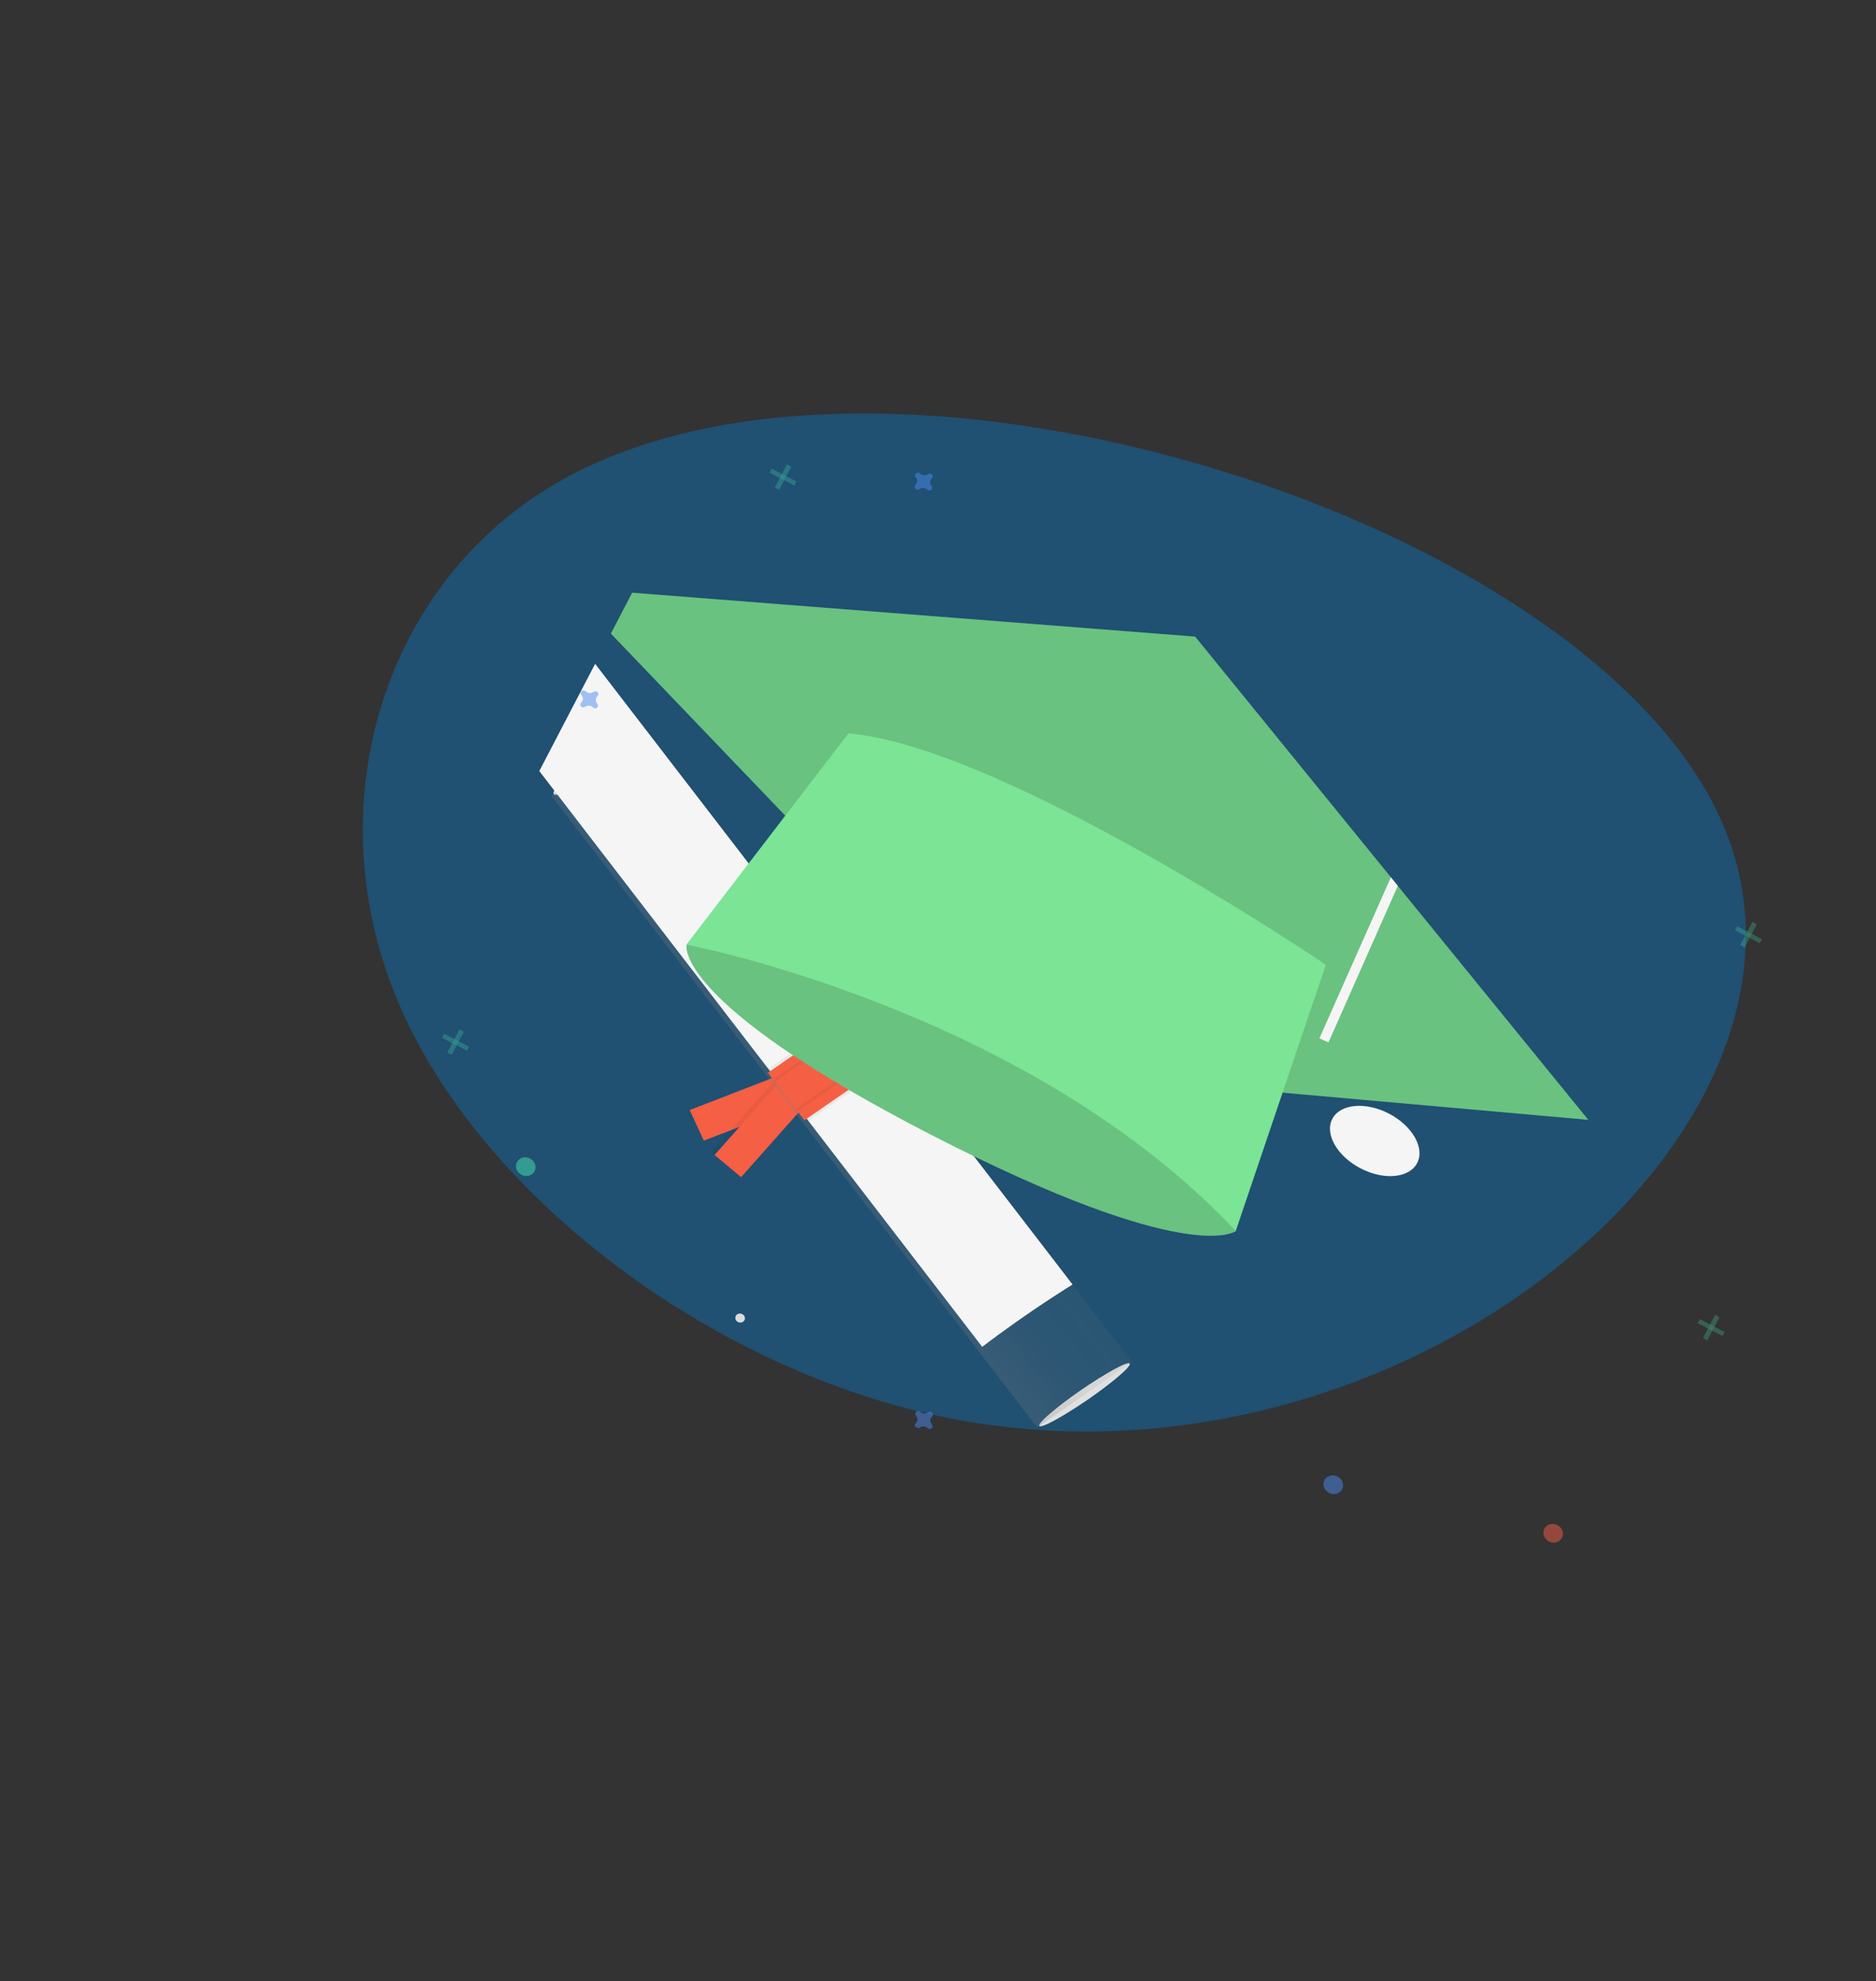 <?xml version="1.0" encoding="utf-8"?>
<!-- Generator: Adobe Illustrator 22.1.0, SVG Export Plug-In . SVG Version: 6.00 Build 0)  -->
<svg version="1.1" id="Calque_1" xmlns="http://www.w3.org/2000/svg" xmlns:xlink="http://www.w3.org/1999/xlink" x="0px" y="0px"
	 viewBox="0 0 785 829" style="enable-background:new 0 0 785 829;" xml:space="preserve">
<rect x="0" y="0" width="785" height="829" fill="#333333" stroke="none"/>
<style type="text/css">
	.st0{fill:#205072;}
	.st1{clip-path:url(#SVGID_2_);}
	.st2{fill:#E0E0E0;}
	.st3{fill:#F55F44;}
	.st4{opacity:5.000000e-02;enable-background:new    ;}
	.st5{fill:url(#SVGID_3_);}
	.st6{fill:#F5F5F5;}
	.st7{fill:#DBDBDB;}
	.st8{opacity:0.5;}
	.st9{opacity:0.5;fill:#47E6B1;enable-background:new    ;}
	.st10{opacity:0.5;fill:#4D8AF0;enable-background:new    ;}
	.st11{opacity:0.5;fill:#F55F44;enable-background:new    ;}
	.st12{fill:#7BE495;}
	.st13{opacity:0.15;enable-background:new    ;}
</style>
<path class="st0" d="M722,347.5c25.8,63.9-9.2,135.6-74.5,186c-65.4,50.5-161.3,79.7-256.7,58.6c-95.5-21.1-190.6-92.5-224.5-173.5
	c-33.9-81-6.5-171.6,63.1-214.4c69.7-42.8,182-37.9,281.3-7.3C609.9,227.4,696.4,283.6,722,347.5z"/>
<g>
	<defs>
		
			<rect id="SVGID_1_" x="290.3" y="162.3" transform="matrix(0.462 -0.887 0.887 0.462 -131.255 656.527)" width="370.5" height="548.4"/>
	</defs>
	<clipPath id="SVGID_2_">
		<use xlink:href="#SVGID_1_"  style="overflow:visible;"/>
	</clipPath>
	<g class="st1">
		<path class="st2" d="M252.8,322.1c10.4-7.2,17.9-14.3,16.7-15.9c-1.2-1.6-10.6,3-21.1,10.2c-10.4,7.2-17.9,14.3-16.7,15.9
			C232.9,333.9,242.3,329.3,252.8,322.1z"/>
		<path class="st2" d="M455.3,585.6c10.4-7.2,18.2-13.9,17.4-15c-0.8-1.1-9.9,3.9-20.4,11.1c-10.4,7.2-18.2,13.9-17.4,15
			C435.7,597.8,444.8,592.8,455.3,585.6z"/>
		<path class="st3" d="M337.9,460.6l-5.9-12.9l-43.4,16.8l5.9,12.8L337.9,460.6z"/>
		<path class="st4" d="M297.6,482.1l12.5,10.5l30.2-34l-12.5-10.5L297.6,482.1z"/>
		<path class="st3" d="M299,483.3l11.1,9.3l30.2-34l-11.1-9.3L299,483.3z"/>
		
			<linearGradient id="SVGID_3_" gradientUnits="userSpaceOnUse" x1="333.144" y1="363.88" x2="371.312" y2="393.24" gradientTransform="matrix(1 0 0 -1 -2.085928e-05 830)">
			<stop  offset="0" style="stop-color:#808080;stop-opacity:0.25"/>
			<stop  offset="0.535" style="stop-color:#808080;stop-opacity:0.12"/>
			<stop  offset="1" style="stop-color:#808080;stop-opacity:0.1"/>
		</linearGradient>
		<path class="st5" d="M270.4,305.6L230.7,333L434,597.3l39.7-27.4L270.4,305.6z"/>
		<path class="st6" d="M411,563.6c-4-5.1-206.2-268.1-203.3-264.3c25.8-13.4,37.8-26.1,37.8-26.1l203.3,264.3
			C448.8,537.6,431.3,548.1,411,563.6z"/>
		<path class="st4" d="M375.1,443.6l-16.8-21.8l-37.8,26.1l16.8,21.8L375.1,443.6z"/>
		<path class="st3" d="M374.4,442.7l-15.3-19.9l-37.8,26.1l15.3,19.9L374.4,442.7z"/>
		<path class="st4" d="M371.5,438.9l-10.2-13.3l-37.8,26.1l10.2,13.3L371.5,438.9z"/>
		<path class="st3" d="M370.8,437.9l-8.7-11.4l-37.8,26.1L333,464L370.8,437.9z"/>
		<path class="st7" d="M308.8,553.2c1,0.5,2.2,0.2,2.7-0.7c0.5-0.9,0.1-2.1-0.9-2.6c-1-0.5-2.2-0.2-2.7,0.7
			C307.4,551.6,307.8,552.7,308.8,553.2z"/>
		<g class="st8">
			<path class="st9" d="M194.1,431.7l-1.8-1l-5.1,9.7l1.8,1L194.1,431.7z"/>
			<path class="st9" d="M195.4,439.7l0.9-1.7l-10.4-5.4l-0.9,1.7L195.4,439.7z"/>
		</g>
		<g class="st8">
			<path class="st9" d="M719.5,551.2l-1.8-1l-5.1,9.7l1.8,1L719.5,551.2z"/>
			<path class="st9" d="M720.8,559.1l0.9-1.7l-10.4-5.4l-0.9,1.7L720.8,559.1z"/>
		</g>
		<g class="st8">
			<path class="st9" d="M331.1,195.3l-1.8-1l-5.1,9.7l1.8,1L331.1,195.3z"/>
			<path class="st9" d="M332.4,203.2l0.9-1.7l-10.4-5.4l-0.9,1.7L332.4,203.2z"/>
		</g>
		<g class="st8">
			<path class="st9" d="M735.1,386.8l-1.8-1l-5.1,9.7l1.8,1L735.1,386.8z"/>
			<path class="st9" d="M736.4,394.7l0.9-1.7l-10.4-5.4l-0.9,1.7L736.4,394.7z"/>
		</g>
		<path class="st10" d="M249.9,294.5c-0.4-0.5-0.6-1.1-0.6-1.6c0-0.6,0.3-1.1,0.7-1.6c0.1-0.1,0.1-0.1,0.2-0.2l0,0
			c0.1-0.2,0.2-0.5,0.2-0.7c0-0.3-0.2-0.5-0.3-0.7c-0.2-0.2-0.4-0.3-0.7-0.4c-0.3-0.1-0.5,0-0.8,0.1l0,0c-0.1,0-0.2,0.1-0.2,0.1
			c-0.5,0.4-1.1,0.5-1.7,0.5c-0.6,0-1.2-0.3-1.6-0.7c-0.1-0.1-0.1-0.1-0.2-0.2l0,0c-0.2-0.1-0.5-0.2-0.8-0.2s-0.5,0.1-0.7,0.3
			c-0.2,0.2-0.3,0.4-0.4,0.6s0,0.5,0.1,0.8l0,0c0,0.1,0.1,0.2,0.2,0.2c0.4,0.5,0.6,1.1,0.6,1.6c0,0.6-0.3,1.1-0.7,1.6
			c-0.1,0.1-0.1,0.1-0.2,0.2l0,0c-0.1,0.2-0.2,0.5-0.2,0.7s0.2,0.5,0.3,0.7c0.2,0.2,0.4,0.3,0.7,0.4c0.3,0.1,0.5,0,0.8-0.1l0,0
			c0.1,0,0.2-0.1,0.2-0.1c0.5-0.4,1.1-0.5,1.7-0.5c0.6,0,1.2,0.3,1.6,0.7c0.1,0.1,0.1,0.1,0.2,0.2l0,0c0.2,0.1,0.5,0.2,0.8,0.2
			c0.3,0,0.5-0.1,0.7-0.3c0.2-0.2,0.3-0.4,0.4-0.6c0-0.3,0-0.5-0.1-0.8C250,294.6,250,294.5,249.9,294.5L249.9,294.5z"/>
		<path class="st10" d="M389.8,203.4c-0.4-0.5-0.6-1.1-0.6-1.6c0-0.6,0.3-1.1,0.7-1.6c0.1-0.1,0.1-0.1,0.2-0.2l0,0
			c0.1-0.2,0.2-0.5,0.2-0.7c0-0.3-0.2-0.5-0.3-0.7c-0.2-0.2-0.4-0.3-0.7-0.4c-0.3-0.1-0.5,0-0.8,0.1l0,0c-0.1,0-0.2,0.1-0.2,0.1
			c-0.5,0.4-1.1,0.5-1.7,0.5s-1.2-0.3-1.6-0.7c-0.1-0.1-0.1-0.1-0.2-0.2l0,0c-0.2-0.1-0.5-0.2-0.8-0.2c-0.3,0-0.5,0.1-0.7,0.3
			c-0.2,0.2-0.3,0.4-0.4,0.6c0,0.3,0,0.5,0.1,0.8l0,0c0,0.1,0.1,0.2,0.2,0.2c0.4,0.5,0.6,1.1,0.6,1.6c0,0.6-0.3,1.1-0.7,1.6
			c-0.1,0.1-0.1,0.1-0.2,0.2l0,0c-0.1,0.2-0.2,0.5-0.2,0.7c0,0.3,0.2,0.5,0.3,0.7c0.2,0.2,0.4,0.3,0.7,0.4c0.3,0.1,0.5,0,0.8-0.1
			c0.1,0,0.2-0.1,0.2-0.1c0.5-0.4,1.1-0.5,1.7-0.5c0.6,0,1.2,0.3,1.6,0.7c0.1,0.1,0.1,0.1,0.2,0.2l0,0c0.2,0.1,0.5,0.2,0.8,0.2
			c0.3,0,0.5-0.1,0.7-0.3c0.2-0.2,0.3-0.4,0.4-0.7c0-0.3,0-0.5-0.1-0.8l0,0C389.9,203.6,389.8,203.5,389.8,203.4L389.8,203.4z"/>
		<path class="st10" d="M389.9,596c-0.4-0.5-0.6-1.1-0.6-1.6s0.3-1.1,0.7-1.6c0.1-0.1,0.1-0.1,0.2-0.2l0,0c0.1-0.2,0.2-0.5,0.2-0.7
			c0-0.3-0.2-0.5-0.3-0.7c-0.2-0.2-0.4-0.3-0.7-0.4c-0.3-0.1-0.5,0-0.8,0.1c-0.1,0-0.2,0.1-0.2,0.1c-0.5,0.4-1.1,0.5-1.7,0.5
			c-0.6,0-1.2-0.3-1.6-0.7c-0.1-0.1-0.1-0.1-0.2-0.2l0,0c-0.2-0.1-0.5-0.2-0.8-0.2c-0.3,0-0.5,0.1-0.7,0.3c-0.2,0.2-0.3,0.4-0.4,0.7
			c0,0.3,0,0.5,0.1,0.8c0,0.1,0.1,0.2,0.2,0.2c0.4,0.5,0.6,1.1,0.6,1.6s-0.3,1.1-0.7,1.6c-0.1,0.1-0.1,0.1-0.2,0.2l0,0
			c-0.1,0.2-0.2,0.5-0.2,0.7c0,0.3,0.2,0.5,0.3,0.7c0.2,0.2,0.4,0.3,0.7,0.4c0.3,0.1,0.5,0,0.8-0.1l0,0c0.1,0,0.2-0.1,0.2-0.1
			c0.5-0.4,1.1-0.5,1.7-0.5c0.6,0,1.2,0.3,1.6,0.7c0.1,0.1,0.1,0.1,0.2,0.2l0,0c0.2,0.1,0.5,0.2,0.8,0.2c0.3,0,0.5-0.1,0.7-0.3
			c0.2-0.2,0.3-0.4,0.4-0.7c0-0.3,0-0.5-0.1-0.8l0,0C390,596.1,390,596,389.9,596L389.9,596z"/>
		<path class="st11" d="M648.1,645c2,1.1,4.5,0.4,5.5-1.5c1-1.9,0.1-4.3-1.9-5.3c-2-1.1-4.5-0.4-5.5,1.5
			C645.3,641.6,646.1,644,648.1,645z"/>
		<path class="st10" d="M556.1,624.7c2,1.1,4.5,0.4,5.5-1.5c1-1.9,0.1-4.3-1.9-5.3c-2-1.1-4.5-0.4-5.5,1.5
			C553.2,621.3,554.1,623.7,556.1,624.7z"/>
		<path class="st9" d="M218.2,491.6c2,1.1,4.5,0.4,5.5-1.5c1-1.9,0.1-4.3-1.9-5.3c-2-1.1-4.5-0.4-5.5,1.5
			C215.3,488.1,216.1,490.5,218.2,491.6z"/>
		<path class="st11" d="M541.9,250.3c2,1.1,4.5,0.4,5.5-1.5c1-1.9,0.1-4.3-1.9-5.3c-2-1.1-4.5-0.4-5.5,1.5
			C539,246.9,539.8,249.3,541.9,250.3z"/>
		<path class="st12" d="M312.7,382.4l-25.4,13c0,0-6.1,23.7,102.4,79.5c108.5,55.8,127.5,40.2,127.5,40.2l-5.9-38l-41.2-71.7
			L312.7,382.4z"/>
		<path class="st13" d="M312.7,382.4l-25.4,13c0,0-6.1,23.7,102.4,79.5c108.5,55.8,127.5,40.2,127.5,40.2l-5.9-38l-41.2-71.7
			L312.7,382.4z"/>
		<path class="st12" d="M664.6,468.6l-234-20.8L237.2,245.9l262.9,20.5L582,367.1l2.9,3.6L664.6,468.6z"/>
		<path class="st13" d="M664.6,468.6l-234-20.8L237.2,245.9l262.9,20.5L582,367.1l2.9,3.6L664.6,468.6z"/>
		<path class="st6" d="M555.9,436.2l-3.8-1.7l29.9-67.4l2.9,3.6L555.9,436.2z"/>
		<path class="st12" d="M355,306.9l-67.8,88.4c0,0,142.3,26.8,229.9,119.8l37.7-111.4C554.9,403.8,419.9,312.3,355,306.9z"/>
		<path class="st6" d="M569.3,488.9c9.8,5.1,20.4,4.1,23.7-2.2c3.3-6.3-2-15.6-11.8-20.7s-20.4-4.1-23.7,2.2
			C554.2,474.5,559.5,483.8,569.3,488.9z"/>
	</g>
</g>
</svg>
